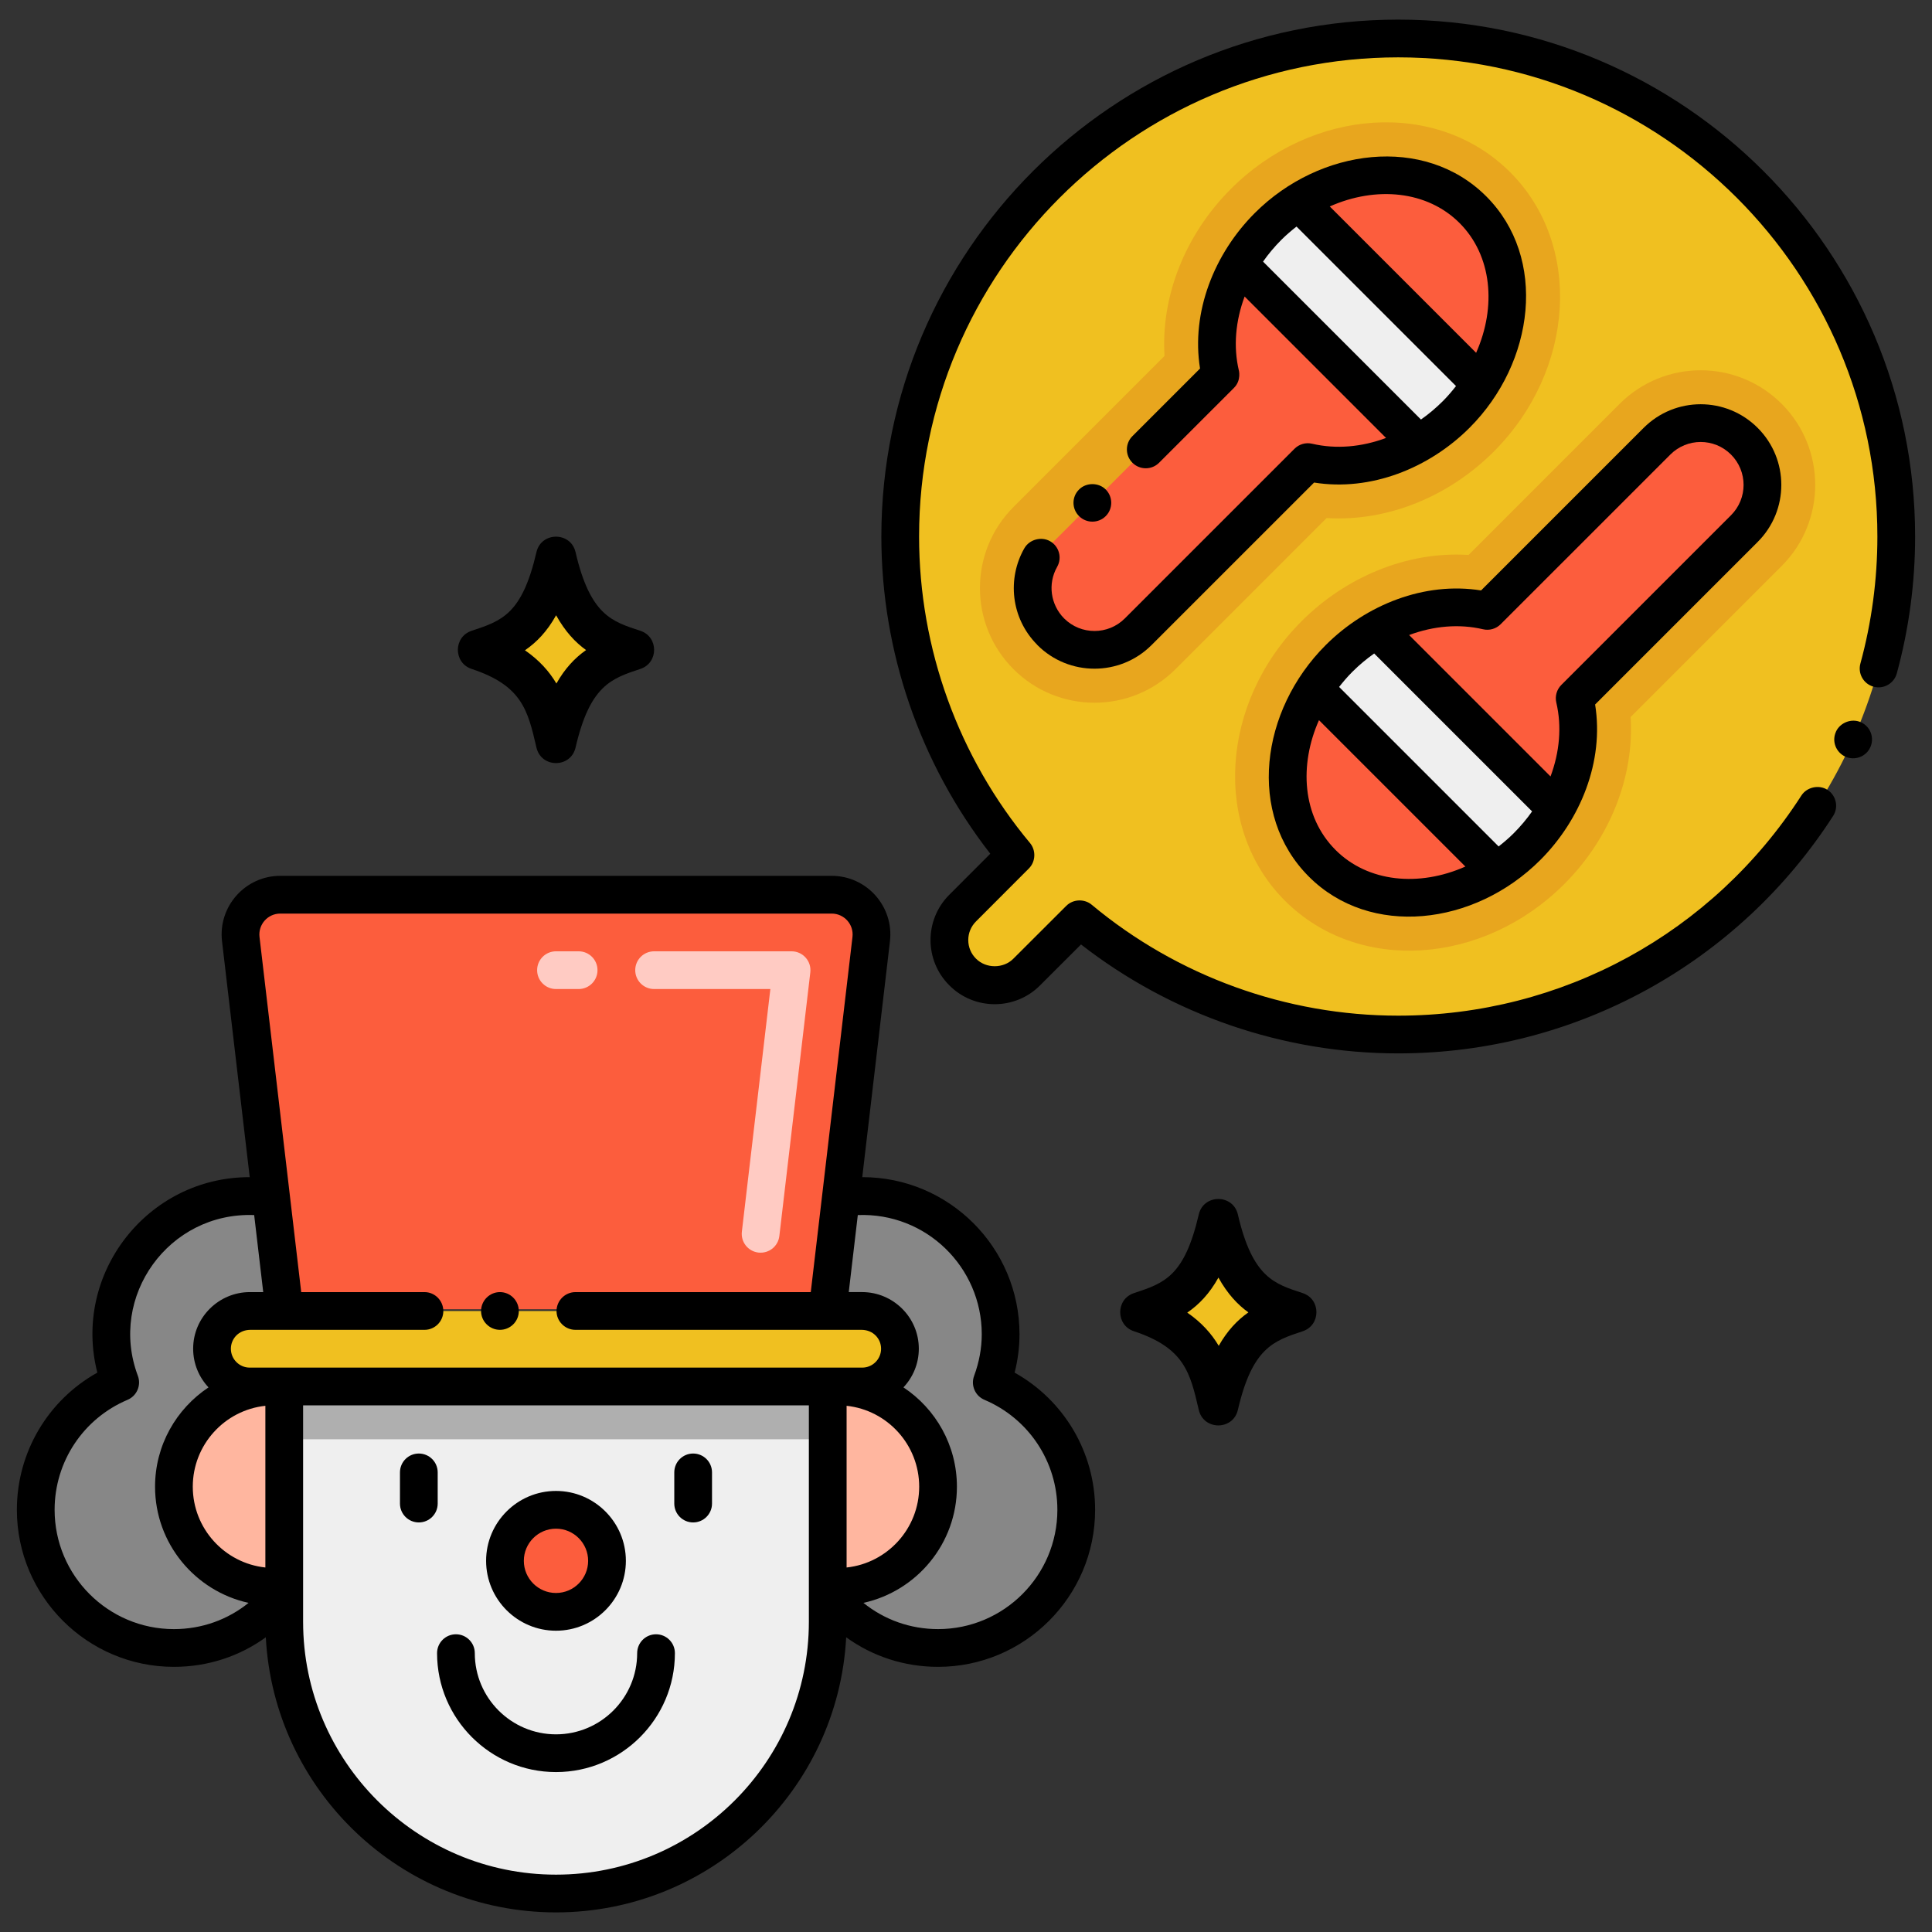 <?xml version="1.0" encoding="utf-8"?>
<!-- Generator: Adobe Illustrator 24.0.0, SVG Export Plug-In . SVG Version: 6.00 Build 0)  -->
<svg version="1.1" xmlns="http://www.w3.org/2000/svg" xmlns:xlink="http://www.w3.org/1999/xlink" x="0px" y="0px"
	 viewBox="0 0 256 256" enable-background="new 0 0 256 256" xml:space="preserve">
<rect x="0" y="0" width="256" height="256" fill="#333333" stroke="none"/>
<g id="Caption">
</g>
<g id="Icons">
	<g>
		<circle fill="#F0C020" cx="185.275" cy="71.089" r="65.989"/>
		<path fill="#878787" d="M131.416,183.182c0.744-1.993,1.17-4.141,1.17-6.393c0-10.114-8.198-18.312-18.312-18.312
			c-10.113,0-18.312,8.198-18.312,18.312c0,7.588,4.616,14.098,11.193,16.876c-0.744,1.993-1.17,4.141-1.17,6.393
			c0,10.113,8.198,18.311,18.312,18.311c10.113,0,18.312-8.198,18.312-18.311C142.609,192.47,137.993,185.96,131.416,183.182z"/>
		<path fill="#878787" d="M15.926,183.182c-0.744-1.993-1.17-4.141-1.17-6.393c0-10.114,8.198-18.312,18.312-18.312
			c10.113,0,18.312,8.198,18.312,18.312c0,7.588-4.616,14.098-11.193,16.876c0.744,1.993,1.17,4.141,1.17,6.393
			c0,10.113-8.198,18.311-18.312,18.311c-10.113,0-18.312-8.198-18.312-18.311C4.733,192.47,9.349,185.96,15.926,183.182z"/>
		<path fill="#FC5D3D" d="M31.904,124.442l5.76,49.046h72.016l5.76-49.046c0.368-3.135-2.081-5.889-5.238-5.889h-73.06
			C33.985,118.553,31.536,121.307,31.904,124.442z"/>
		<path fill="#FFB69F" d="M36.313,183.715h1.35v26.547h-1.35c-7.33,0-13.268-5.938-13.268-13.268
			C23.045,189.698,28.944,183.715,36.313,183.715z"/>
		<path fill="#FFB69F" d="M124.298,196.994c0,7.327-5.927,13.268-13.268,13.268h-1.35v-26.547h1.35
			C118.359,183.715,124.298,189.663,124.298,196.994z"/>
		<path fill="#EFEFEF" d="M73.671,250.9L73.671,250.9c-19.887,0-36.008-16.121-36.008-36.008v-31.177h72.016v31.177
			C109.679,234.779,93.558,250.9,73.671,250.9z"/>
		<rect x="37.664" y="183.71" fill="#AFAFAF" width="72.01" height="7"/>
		<circle fill="#FC5D3D" cx="73.671" cy="206.818" r="6.76"/>
		<path fill="#E8A61E" d="M134.288,88.664c-5.921-5.922-5.921-15.556-0.001-21.477l20.018-20.018
			c-0.492-7.851,2.687-16.03,8.78-22.124c10.759-10.759,27.316-11.93,37.033-2.212c9.6,9.6,8.607,26.212-2.212,37.032
			c-5.795,5.794-13.887,9.295-22.124,8.779l-20.018,20.019C149.829,94.597,140.223,94.6,134.288,88.664z"/>
		<path fill="#FC5D3D" d="M192.955,54.916c8.104-8.104,9.094-20.251,2.212-27.133c-6.882-6.882-19.029-5.891-27.133,2.212
			c-5.641,5.641-7.825,13.239-6.315,19.659l-22.482,22.482c-3.197,3.197-3.197,8.38,0,11.576l0,0c3.197,3.197,8.38,3.197,11.576,0
			l22.482-22.482C179.716,62.741,187.313,60.557,192.955,54.916z"/>
		<path fill="#EFEFEF" d="M192.952,54.917c-1.542,1.542-3.242,2.831-5.022,3.851L164.181,35.02c1.02-1.779,2.301-3.472,3.851-5.022
			c1.257-1.257,2.61-2.341,4.025-3.25l24.144,24.144C195.292,52.307,194.209,53.66,192.952,54.917z"/>
		<path fill="#E8A61E" d="M170.254,119.345c-9.6-9.601-8.607-26.213,2.212-37.033c5.811-5.809,13.906-9.294,22.124-8.779
			l20.018-20.019c5.934-5.933,15.54-5.936,21.476,0c5.921,5.922,5.921,15.556,0.001,21.477l-20.018,20.018
			c0.491,7.851-2.687,16.03-8.78,22.124C196.527,127.892,179.972,129.062,170.254,119.345z"/>
		<path fill="#FC5D3D" d="M177.416,87.262c-8.104,8.104-9.094,20.251-2.212,27.133c6.882,6.882,19.029,5.891,27.133-2.212
			c5.641-5.641,7.825-13.239,6.315-19.659l22.482-22.482c3.197-3.197,3.197-8.38,0-11.576l0,0c-3.197-3.197-8.38-3.197-11.576,0
			l-22.482,22.482C190.655,79.438,183.057,81.621,177.416,87.262z"/>
		<path fill="#EFEFEF" d="M177.419,87.261c1.542-1.542,3.242-2.831,5.022-3.851l23.749,23.749c-1.02,1.779-2.301,3.472-3.851,5.022
			c-1.257,1.257-2.61,2.341-4.025,3.25l-24.144-24.144C175.079,89.871,176.162,88.519,177.419,87.261z"/>
		<path d="M84.854,83.583c-3.729-1.228-6.641-2.022-8.591-10.421c-0.635-2.737-4.548-2.73-5.181,0
			c-1.907,8.213-4.566,9.092-8.591,10.422c-2.424,0.801-2.43,4.248,0,5.051c6.686,2.209,7.444,5.476,8.591,10.421
			c0.637,2.743,4.545,2.742,5.182,0c1.905-8.212,4.709-9.139,8.591-10.421C87.278,87.833,87.283,84.385,84.854,83.583z"/>
		<path fill="#F0C020" d="M77.657,86.137c-1.47,1.03-2.79,2.42-3.93,4.43c-0.94-1.58-2.25-3.08-4.17-4.4
			c1.55-1.06,2.94-2.5,4.13-4.64C74.887,83.687,76.247,85.127,77.657,86.137z"/>
		<path d="M172.615,171.344c-3.729-1.228-6.641-2.022-8.591-10.421c-0.635-2.737-4.548-2.73-5.181,0
			c-1.907,8.213-4.566,9.092-8.591,10.422c-2.424,0.801-2.43,4.248,0,5.051c6.686,2.209,7.444,5.476,8.591,10.421
			c0.637,2.743,4.545,2.742,5.182,0c1.905-8.212,4.709-9.139,8.591-10.421C175.039,175.594,175.044,172.146,172.615,171.344z"/>
		<path fill="#F0C020" d="M165.418,173.898c-1.47,1.03-2.79,2.42-3.93,4.43c-0.94-1.58-2.25-3.08-4.17-4.4
			c1.55-1.06,2.94-2.5,4.13-4.64C162.648,171.449,164.008,172.889,165.418,173.898z"/>
		<path fill="#F0C020" d="M28.094,178.715L28.094,178.715c0,2.761,2.239,5,5,5h81.155c2.761,0,5-2.239,5-5l0,0c0-2.761-2.239-5-5-5
			H33.094C30.333,173.715,28.094,175.954,28.094,178.715z"/>
		<path fill="#F0C020" d="M144.409,103.471l-16.848,16.848c-2.343,2.343-2.343,6.142,0,8.485h0c2.343,2.343,6.142,2.343,8.485,0
			l16.848-16.848L144.409,103.471z"/>
		<path fill="#FFCBC3" d="M100.493,165.972c-1.372-0.161-2.353-1.403-2.191-2.775l3.775-32.144H86.672c-1.381,0-2.5-1.119-2.5-2.5
			s1.119-2.5,2.5-2.5h18.215c1.495,0,2.658,1.306,2.483,2.792l-4.103,34.936C103.111,165.113,101.916,166.126,100.493,165.972z
			 M76.672,131.053h-3c-1.381,0-2.5-1.119-2.5-2.5s1.119-2.5,2.5-2.5h3c1.381,0,2.5,1.119,2.5,2.5S78.053,131.053,76.672,131.053z"
			/>
		<path d="M2.236,200.056c0,11.475,9.335,20.81,20.81,20.81c4.468,0,8.685-1.388,12.174-3.917
			c1.072,20.281,17.908,36.452,38.452,36.452c20.544,0,37.38-16.171,38.452-36.453c3.489,2.529,7.707,3.918,12.175,3.918
			c11.475,0,20.81-9.335,20.81-20.81c0-7.611-4.121-14.521-10.668-18.176c0.431-1.683,0.648-3.387,0.648-5.091
			c0-11.475-9.335-20.81-20.81-20.81c-0.009,0-0.017,0.001-0.026,0.001l3.669-31.246c0.543-4.619-3.072-8.681-7.721-8.681h-73.06
			c-4.651,0-8.263,4.063-7.721,8.681l3.669,31.246c-0.008,0-0.016-0.001-0.025-0.001c-13.584,0-23.509,12.866-20.166,25.901
			C6.354,185.533,2.236,192.441,2.236,200.056z M35.163,207.701c-5.399-0.576-9.618-5.158-9.618-10.707
			c0-5.555,4.219-10.142,9.618-10.718V207.701z M107.179,214.893c0,18.477-15.032,33.508-33.508,33.508
			s-33.508-15.031-33.508-33.508v-28.678h67.016C107.179,196.995,107.179,204.587,107.179,214.893z M130.088,176.789
			c0,1.847-0.342,3.705-1.015,5.523c-0.464,1.253,0.139,2.648,1.369,3.17c5.872,2.488,9.666,8.208,9.666,14.573
			c0,8.718-7.092,15.81-15.81,15.81c-3.676,0-7.123-1.243-9.89-3.478c7.074-1.552,12.389-7.86,12.389-15.394
			c0-5.491-2.821-10.331-7.085-13.158c1.259-1.342,2.036-3.141,2.036-5.121c0-4.197-3.441-7.505-7.504-7.505h-1.78l1.199-10.206
			C122.728,160.648,130.088,167.924,130.088,176.789z M112.179,207.701v-21.426c5.399,0.577,9.618,5.164,9.618,10.719
			C121.797,202.543,117.578,207.125,112.179,207.701z M37.142,121.054h73.06c1.645,0,2.951,1.43,2.755,3.097l-5.526,47.06H76.254
			c-1.38,0-2.51,1.13-2.51,2.51c0,1.37,1.13,2.49,2.51,2.49c9.735,0,28.684,0,37.946,0c1.528,0.023,2.548,1.196,2.548,2.505
			c0,1.379-1.122,2.5-2.5,2.5c-15.309,0-65.776,0-81.155,0c-1.378,0-2.5-1.121-2.5-2.5c0-1.299,1.009-2.482,2.548-2.505h23.112
			c1.37,0,2.49-1.12,2.49-2.49c0-1.38-1.12-2.51-2.49-2.51H39.913l-5.526-47.06C34.194,122.516,35.464,121.054,37.142,121.054z
			 M16.901,185.483c1.235-0.522,1.838-1.927,1.366-3.182c-3.948-10.511,4.097-21.729,15.413-21.298l1.199,10.207h-1.785
			c-4.045,0-7.5,3.297-7.5,7.505c0,1.981,0.777,3.78,2.036,5.122c-4.264,2.827-7.085,7.667-7.085,13.158
			c0,7.534,5.315,13.842,12.391,15.394c-2.766,2.234-6.214,3.477-9.89,3.477c-8.718,0-15.81-7.092-15.81-15.81
			C7.236,193.687,11.03,187.967,16.901,185.483z"/>
		<path d="M55.497,201.731c1.381,0,2.5-1.119,2.5-2.5v-4.131c0-1.381-1.119-2.5-2.5-2.5s-2.5,1.119-2.5,2.5v4.131
			C52.997,200.612,54.116,201.731,55.497,201.731z"/>
		<path d="M91.846,201.731c1.381,0,2.5-1.119,2.5-2.5v-4.131c0-1.381-1.119-2.5-2.5-2.5s-2.5,1.119-2.5,2.5v4.131
			C89.346,200.612,90.465,201.731,91.846,201.731z"/>
		<path d="M73.671,234.809c8.688,0,15.757-7.069,15.757-15.758c0-1.381-1.119-2.5-2.5-2.5s-2.5,1.119-2.5,2.5
			c0,5.932-4.826,10.758-10.757,10.758s-10.758-4.826-10.758-10.758c0-1.381-1.119-2.5-2.5-2.5s-2.5,1.119-2.5,2.5
			C57.914,227.739,64.982,234.809,73.671,234.809z"/>
		<path d="M73.671,216.078c5.106,0,9.26-4.154,9.26-9.26c0-5.106-4.154-9.261-9.26-9.261s-9.26,4.154-9.26,9.261
			C64.411,211.924,68.565,216.078,73.671,216.078z M73.671,202.558c2.349,0,4.26,1.911,4.26,4.261c0,2.349-1.911,4.26-4.26,4.26
			s-4.26-1.911-4.26-4.26C69.411,204.469,71.322,202.558,73.671,202.558z"/>
		<path d="M146.514,68.39c0.971-0.971,0.976-2.552,0-3.53c-0.94-0.949-2.59-0.949-3.53,0c-0.994,0.975-0.98,2.571,0,3.53
			C143.965,69.37,145.545,69.358,146.514,68.39z"/>
		<path d="M139.134,71.71c-1.16-0.66-2.75-0.22-3.4,0.939c-0.01,0-0.01,0-0.01,0.011c-2.275,3.998-1.79,9.232,1.687,12.75
			c0.021,0.023,0.036,0.049,0.058,0.071c4.165,4.165,10.945,4.166,15.111,0l21.542-21.54c7.494,1.202,15.234-1.892,20.6-7.258
			c8.648-8.648,10.362-22.519,2.212-30.668c-8.183-8.182-22.048-6.408-30.667,2.213c-5.377,5.376-8.457,13.127-7.256,20.604
			l-8.957,8.958c-0.98,0.97-0.98,2.56,0,3.529c0.979,0.98,2.563,0.968,3.53,0l9.9-9.899c1.068-1.035,0.642-2.452,0.669-2.337
			c-0.744-3.164-0.438-6.565,0.766-9.791l18.738,18.739c-3.225,1.204-6.625,1.509-9.79,0.767c-0.842-0.2-1.728,0.054-2.339,0.666
			l-22.483,22.482c-2.217,2.217-5.824,2.217-8.041,0c-0.003-0.003-0.008-0.006-0.011-0.009c-1.793-1.821-2.182-4.583-0.92-6.817
			C140.778,73.883,140.307,72.366,139.134,71.71z M193.399,29.551c4.296,4.296,4.918,11.079,2.195,17.198l-19.393-19.393
			C182.321,24.634,189.104,25.255,193.399,29.551z M167.361,34.665c0.715-1.018,1.531-1.991,2.441-2.901
			c0.636-0.636,1.308-1.206,1.994-1.743l21.134,21.134c-0.538,0.686-1.107,1.358-1.743,1.994c-0.91,0.91-1.883,1.726-2.901,2.441
			L167.361,34.665z"/>
		<path d="M232.902,56.697c-4.175-4.175-10.936-4.178-15.112,0l-21.541,21.54c-7.482-1.199-15.222,1.877-20.601,7.257
			c-8.641,8.64-10.461,22.42-2.212,30.668c8.108,8.11,21.912,6.544,30.668-2.212c5.302-5.303,8.472-13.024,7.257-20.601
			l21.541-21.541C237.076,67.634,237.079,60.873,232.902,56.697z M176.971,112.627c-4.463-4.464-4.822-11.309-2.199-17.202
			l19.398,19.397C188.05,117.545,181.267,116.923,176.971,112.627z M200.569,110.415c-0.636,0.636-1.308,1.205-1.993,1.743
			l-21.136-21.136c0.541-0.688,1.112-1.36,1.745-1.993c0.91-0.91,1.883-1.725,2.901-2.44l20.925,20.925
			C202.294,108.532,201.479,109.505,200.569,110.415z M229.367,68.273l-22.482,22.482c-0.612,0.612-0.864,1.497-0.666,2.34
			c0.744,3.163,0.438,6.563-0.766,9.789l-18.738-18.738c3.225-1.204,6.625-1.51,9.79-0.766c0.842,0.2,1.728-0.054,2.34-0.666
			l22.483-22.482c2.22-2.221,5.818-2.223,8.041,0C231.588,62.455,231.589,66.05,229.367,68.273z"/>
		<path d="M66.244,176.21c1.38,0,2.5-1.12,2.5-2.49c0-1.38-1.12-2.51-2.5-2.51c-1.37,0-2.5,1.13-2.5,2.51
			C63.744,175.09,64.874,176.21,66.244,176.21z"/>
		<path d="M185.274,2.6c-37.765,0-68.49,30.725-68.49,68.49c0,15.23,5.116,30.061,14.434,42.033l-5.418,5.426
			c-3.345,3.33-3.32,8.717-0.012,12.011c3.321,3.35,8.74,3.319,12.022,0.01l5.431-5.423c11.972,9.317,26.803,14.434,42.032,14.434
			c23.667,0,45.171-12.117,57.63-31.471c0.74-1.149,0.41-2.699-0.75-3.449c-1.13-0.73-2.74-0.37-3.46,0.75
			c-11.76,18.27-31.73,29.17-53.42,29.17c-14.826,0-29.251-5.221-40.619-14.7c-0.944-0.788-2.435-0.777-3.368,0.15l-7.019,7.01
			c-1.305,1.314-3.613,1.326-4.941-0.012c-0.662-0.659-1.026-1.536-1.026-2.469c0-0.932,0.365-1.809,1.032-2.473l7-7.011
			c0.92-0.92,0.947-2.417,0.151-3.368c-9.479-11.366-14.7-25.791-14.7-40.618c0-35.009,28.481-63.49,63.49-63.49
			c35.009,0,63.49,28.481,63.49,63.49c0,5.71-0.76,11.37-2.25,16.83c-0.37,1.33,0.42,2.71,1.74,3.07
			c1.38,0.373,2.721-0.459,3.08-1.75c1.61-5.891,2.43-12,2.43-18.15C253.764,33.324,223.04,2.6,185.274,2.6z"/>
		<path d="M247.834,99c0.56-1.26,0-2.74-1.26-3.3c-1.23-0.551-2.75,0.04-3.3,1.25c0,0.01,0,0.01,0,0.01
			c-0.57,1.242-0.031,2.718,1.26,3.31C245.78,100.817,247.271,100.267,247.834,99z"/>
	</g>
</g>
</svg>
